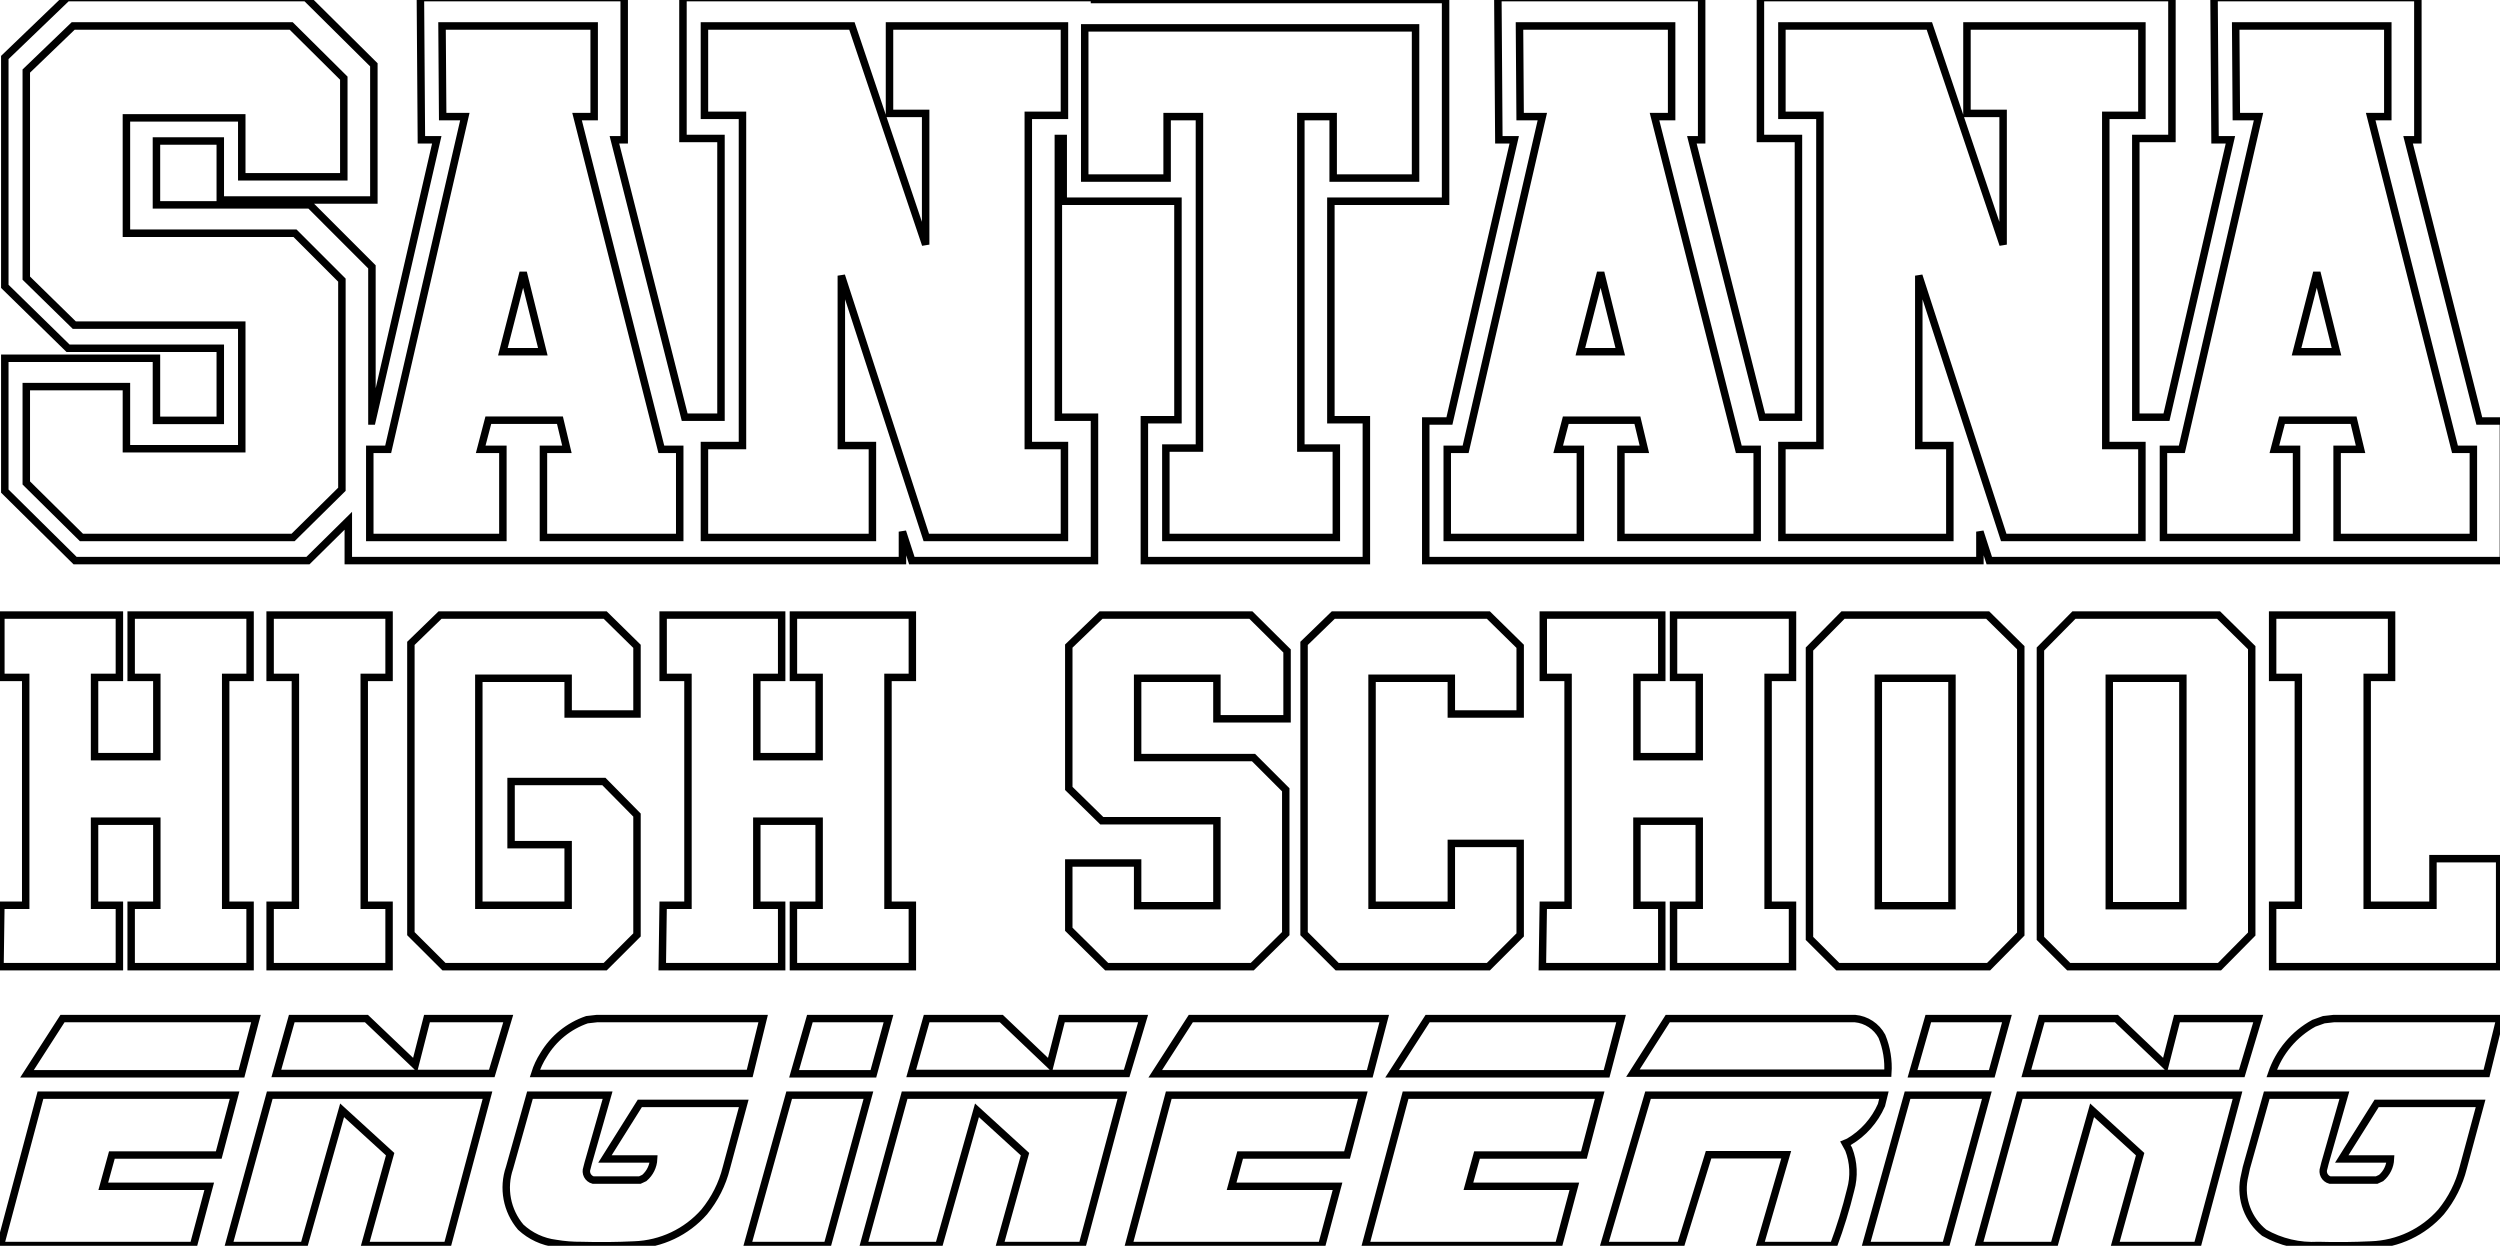 <?xml version="1.0" encoding="UTF-8" standalone="no"?>
<svg xmlns="http://www.w3.org/2000/svg" xmlns:xlink="http://www.w3.org/1999/xlink" width="63.509mm" height="31.647mm" viewBox="-442.07 232.446 63.509 31.647">
    <path transform="matrix(-1,0,0,1,-410.381,251.414)" style="stroke:#000000;stroke-width:0.05mm;fill:none" d="M28.357,-1.76L27.705,-1.76L27.705,0.254L29.287,0.254L29.287,-1.76L28.656,-1.76L28.656,-3.343L31.667,-3.343L31.667,-1.76L31.036,-1.76L31.036,4.029L31.667,4.029L31.689,5.589L28.656,5.589L28.656,4.029L29.287,4.029L29.287,1.893L27.705,1.893L27.705,4.029L28.357,4.029L28.357,5.589L25.336,5.589L25.336,4.029L25.956,4.029L25.956,-1.76L25.336,-1.76L25.336,-3.343L28.357,-3.343L28.357,-1.76zM24.827,-1.76L24.185,-1.76L24.185,4.029L24.827,4.029L24.827,5.589L21.805,5.589L21.805,4.029L22.436,4.029L22.436,-1.76L21.805,-1.76L21.805,-3.343L24.827,-3.343L24.827,-1.76zM21.251,-2.624L21.251,4.75L20.41,5.589L16.315,5.589L15.507,4.782L15.507,1.738L16.348,0.885L18.706,0.885L18.706,2.49L17.256,2.49L17.256,4.029L19.525,4.029L19.525,-1.738L17.256,-1.738L17.256,-0.83L15.507,-0.83L15.507,-2.549L16.315,-3.343L20.51,-3.343L21.251,-2.624zM11.533,-1.76L10.88,-1.76L10.88,0.254L12.463,0.254L12.463,-1.76L11.832,-1.76L11.832,-3.343L14.843,-3.343L14.843,-1.76L14.212,-1.76L14.212,4.029L14.843,4.029L14.865,5.589L11.832,5.589L11.832,4.029L12.463,4.029L12.463,1.893L10.88,1.893L10.88,4.029L11.533,4.029L11.533,5.589L8.512,5.589L8.512,4.029L9.131,4.029L9.131,-1.76L8.512,-1.76L8.512,-3.343L11.533,-3.343L11.533,-1.76zM4.538,-2.555L4.538,1.061L3.699,1.882L0.775,1.882L0.775,4.04L2.789,4.04L2.789,2.955L4.538,2.955L4.538,4.638L3.575,5.589L-0.122,5.589L-0.974,4.749L-0.974,1.096L-0.155,0.277L2.789,0.277L2.789,-1.738L0.775,-1.738L0.775,-0.708L-1.007,-0.708L-1.007,-2.431L-0.088,-3.343L3.719,-3.343L4.538,-2.555zM-1.439,-2.624L-1.439,4.75L-2.28,5.589L-6.121,5.589L-6.929,4.782L-6.929,2.457L-5.18,2.457L-5.18,4.029L-3.166,4.029L-3.166,-1.738L-5.18,-1.738L-5.18,-0.83L-6.929,-0.83L-6.929,-2.549L-6.121,-3.343L-2.181,-3.343L-1.439,-2.624zM-10.825,-1.76L-11.478,-1.76L-11.478,0.254L-9.895,0.254L-9.895,-1.76L-10.526,-1.76L-10.526,-3.343L-7.516,-3.343L-7.516,-1.76L-8.146,-1.76L-8.146,4.029L-7.516,4.029L-7.493,5.589L-10.526,5.589L-10.526,4.029L-9.895,4.029L-9.895,1.893L-11.478,1.893L-11.478,4.029L-10.825,4.029L-10.825,5.589L-13.847,5.589L-13.847,4.029L-13.227,4.029L-13.227,-1.76L-13.847,-1.76L-13.847,-3.343L-10.825,-3.343L-10.825,-1.76zM-14.278,-2.48L-14.278,4.871L-14.998,5.589L-18.828,5.589L-19.646,4.76L-19.646,-2.514L-18.805,-3.343L-15.13,-3.343L-14.278,-2.48zM-20.145,-2.48L-20.145,4.871L-20.864,5.589L-24.694,5.589L-25.513,4.76L-25.513,-2.514L-24.671,-3.343L-20.997,-3.343L-20.145,-2.48zM-26.044,-1.76L-26.697,-1.76L-26.697,4.029L-26.044,4.029L-26.044,5.589L-31.811,5.589L-31.811,2.845L-30.117,2.845L-30.117,4.029L-28.446,4.029L-28.446,-1.76L-29.066,-1.76L-29.066,-3.343L-26.044,-3.343L-26.044,-1.76zM-17.898,-1.738L-17.898,4.04L-16.027,4.04L-16.027,-1.738L-17.898,-1.738zM-23.764,-1.738L-23.764,4.04L-21.894,4.04L-21.894,-1.738L-23.764,-1.738z"/>
    <path transform="matrix(-0.644,0,0,0.644,-410.328,246.099)" style="stroke:#000000;stroke-width:0.078mm;fill:none" d="M48.252,-18.397L48.252,-10.229L46.358,-8.375L39.752,-8.375L39.752,-3.5L44.302,-3.5L44.302,-5.95L48.252,-5.95L48.252,-2.15L46.077,0L37.727,0L35.802,-1.9L35.802,-10.15L37.652,-12L44.302,-12L44.302,-16.551L39.752,-16.551L39.752,-14.226L35.727,-14.226L35.727,-18.117L37.802,-20.176L46.402,-20.176L48.252,-18.397zM31.827,-16.601L30.952,-16.601L33.977,-3.475L34.702,-3.475L34.702,0L29.452,0L29.452,-3.475L30.327,-3.475L30.026,-4.625L27.201,-4.625L26.926,-3.475L27.852,-3.475L27.852,0L22.476,0L22.476,-3.475L23.201,-3.475L26.526,-16.601L25.851,-16.601L25.851,-20.176L31.852,-20.176L31.827,-16.601zM14.201,-16.726L12.775,-16.726L12.775,-11.551L15.684,-20.176L21.501,-20.176L21.501,-16.651L20.001,-16.651L20.001,-3.625L21.501,-3.625L21.501,0L14.875,0L14.875,-3.625L16.101,-3.625L16.101,-10.326L12.75,0L7.3,0L7.3,-3.625L8.726,-3.625L8.726,-16.651L7.3,-16.651L7.3,-20.176L14.201,-20.176L14.201,-16.726zM6.5,-14.176L3.25,-14.176L3.25,-16.601L1.975,-16.601L1.975,-3.525L3.3,-3.525L3.3,0L-3.425,0L-3.425,-3.525L-2.025,-3.525L-2.025,-16.601L-3.3,-16.601L-3.3,-14.176L-6.55,-14.176L-6.55,-20.101L6.5,-20.101L6.5,-14.176zM-10.675,-16.601L-11.551,-16.601L-8.525,-3.475L-7.8,-3.475L-7.8,0L-13.051,0L-13.051,-3.475L-12.176,-3.475L-12.476,-4.625L-15.301,-4.625L-15.576,-3.475L-14.651,-3.475L-14.651,0L-20.026,0L-20.026,-3.475L-19.301,-3.475L-15.976,-16.601L-16.651,-16.601L-16.651,-20.176L-10.65,-20.176L-10.675,-16.601zM-28.301,-16.726L-29.727,-16.726L-29.727,-11.551L-26.818,-20.176L-21.001,-20.176L-21.001,-16.651L-22.501,-16.651L-22.501,-3.625L-21.001,-3.625L-21.001,0L-27.626,0L-27.626,-3.625L-26.401,-3.625L-26.401,-10.326L-29.751,0L-35.202,0L-35.202,-3.625L-33.777,-3.625L-33.777,-16.651L-35.202,-16.651L-35.202,-20.176L-28.301,-20.176L-28.301,-16.726zM-38.927,-16.601L-39.802,-16.601L-36.777,-3.475L-36.052,-3.475L-36.052,0L-41.302,0L-41.302,-3.475L-40.427,-3.475L-40.727,-4.625L-43.552,-4.625L-43.827,-3.475L-42.902,-3.475L-42.902,0L-48.277,0L-48.277,-3.475L-47.552,-3.475L-44.227,-16.601L-44.902,-16.601L-44.902,-20.176L-38.902,-20.176L-38.927,-16.601zM27.876,-7.325L29.452,-7.325L28.651,-10.451L27.876,-7.325zM-14.625,-7.325L-13.051,-7.325L-13.851,-10.451L-14.625,-7.325zM-42.877,-7.325L-41.302,-7.325L-42.102,-10.451L-42.877,-7.325z"/>
    <path transform="matrix(-0.644,0,0,0.644,-145.453,85.234)" style="stroke:#000000;stroke-width:0.078mm;fill:none" d="M391.143,234.053L389.643,234.053L389.643,245.047L391.075,245.047L393.847,234.104L393.461,234.104L393.461,228.496L401.5,228.496L401.461,234.104L400.854,234.104L403.411,245.197L404.344,245.197L404.344,250.704L382.485,250.704L382.485,249.562L382.115,250.704L361.834,250.704L361.834,245.197L362.785,245.197L365.595,234.104L365.209,234.104L365.209,228.496L373.249,228.496L373.21,234.104L372.603,234.104L375.125,245.047L376.335,245.047L376.335,234.053L374.91,234.053L374.91,228.496L391.143,228.496L391.143,234.053z"/>
    <path transform="matrix(-0.644,0,0,0.644,-145.453,85.234)" style="stroke:#000000;stroke-width:0.078mm;fill:none" d="M424.987,249.562L424.617,250.704L417.412,250.704L417.412,245.047L418.837,245.047L418.837,234.053L418.645,234.053L418.645,236.528L414.119,236.528L414.119,245.146L415.444,245.146L415.444,250.704L406.687,250.704L406.687,245.146L408.087,245.146L408.087,236.528L403.562,236.528L403.562,228.571L417.412,228.571L417.412,228.496L433.645,228.496L433.645,234.053L432.145,234.053L432.145,245.047L433.577,245.047L436.349,234.104L435.963,234.104L435.963,228.496L444.002,228.496L443.963,234.104L443.356,234.104L445.913,245.197L445.914,245.197L445.914,239.117L448.359,236.671L454.414,236.671L454.414,234.153L451.896,234.153L451.896,236.479L445.838,236.479L445.838,231.147L448.511,228.496L457.939,228.496L460.396,230.858L460.396,239.886L457.9,242.329L451.896,242.329L451.896,245.172L454.414,245.172L454.414,242.722L460.396,242.722L460.396,247.962L457.623,250.704L448.438,250.704L446.846,249.133L446.846,250.704L424.987,250.704L424.987,249.562z"/>
    <path transform="matrix(-1,0,0,1,-410.332,259.365)" style="stroke:#000000;stroke-width:0.05mm;fill:none" d="M31.729,4.721L26.824,4.721L26.423,3.217L29.114,3.217L28.896,2.423L26.181,2.423L25.779,0.902L30.71,0.902L31.729,4.721zM25.93,4.721L24.016,4.721L23.047,1.287L21.827,2.401L22.47,4.721L20.373,4.721L19.354,0.902L24.885,0.902L25.93,4.721zM18.793,2.745C18.972,3.263,18.864,3.837,18.51,4.255C18.264,4.483,17.953,4.628,17.62,4.669C17.403,4.706,17.183,4.723,16.963,4.721C16.517,4.734,16.07,4.73,15.624,4.708C14.941,4.684,14.298,4.38,13.847,3.867C13.581,3.541,13.389,3.161,13.287,2.753L12.844,1.111L15.484,1.111L16.37,2.523L15.133,2.523C15.142,2.71,15.228,2.884,15.37,3.006L15.484,3.059L16.671,3.059C16.734,3.042,16.787,2.999,16.817,2.941C16.847,2.883,16.851,2.815,16.828,2.754L16.796,2.63L16.303,0.902L18.275,0.902L18.793,2.745zM12.752,4.721L10.721,4.721L9.677,0.902L11.69,0.902L12.752,4.721zM9.802,4.721L7.889,4.721L6.919,1.287L5.699,2.401L6.342,4.721L4.245,4.721L3.226,0.902L8.757,0.902L9.802,4.721zM3.067,4.721L-1.838,4.721L-2.24,3.217L0.451,3.217L0.234,2.423L-2.482,2.423L-2.883,0.902L2.047,0.902L3.067,4.721zM-2.95,4.721L-7.855,4.721L-8.256,3.217L-5.565,3.217L-5.783,2.423L-8.499,2.423L-8.899,0.902L-3.969,0.902L-2.95,4.721zM-9.008,4.721L-10.955,4.721L-11.666,2.415L-13.638,2.415L-12.969,4.721L-14.841,4.721C-15.013,4.258,-15.158,3.786,-15.275,3.306C-15.37,2.967,-15.353,2.606,-15.226,2.278L-15.142,2.125L-15.226,2.09C-15.595,1.874,-15.886,1.547,-16.058,1.154L-16.12,0.902L-10.128,0.902L-9.008,4.721zM-15.66,4.721L-17.69,4.721L-18.735,0.902L-16.721,0.902L-15.66,4.721zM-18.526,4.721L-20.44,4.721L-21.409,1.287L-22.629,2.401L-21.986,4.721L-24.083,4.721L-25.103,0.902L-19.571,0.902L-18.526,4.721zM-25.328,2.745L-25.266,3.034C-25.176,3.549,-25.373,4.071,-25.781,4.397C-26.2,4.636,-26.677,4.748,-27.158,4.721C-27.605,4.734,-28.051,4.73,-28.498,4.708C-29.18,4.684,-29.824,4.38,-30.275,3.867C-30.541,3.541,-30.732,3.161,-30.835,2.753L-31.278,1.111L-28.637,1.111L-27.751,2.523L-28.988,2.523C-28.979,2.71,-28.894,2.884,-28.752,3.006L-28.637,3.059L-27.451,3.059C-27.388,3.042,-27.335,2.999,-27.305,2.941C-27.275,2.883,-27.271,2.815,-27.294,2.754L-27.325,2.63L-27.818,0.902L-25.846,0.902L-25.328,2.745zM31.052,0.359L25.604,0.359L25.236,-1.044L30.15,-1.044L31.052,0.359zM11.565,0.359L9.551,0.359L9.167,-1.044L11.164,-1.044L11.565,0.359zM2.39,0.359L-3.059,0.359L-3.426,-1.044L1.487,-1.044L2.39,0.359zM-3.626,0.359L-9.075,0.359L-9.443,-1.044L-4.529,-1.044L-3.626,0.359zM-16.847,0.359L-18.86,0.359L-19.245,-1.044L-17.248,-1.044L-16.847,0.359zM21.192,0.134L22.429,-1.044L24.326,-1.044L24.718,0.351L19.245,0.351L18.827,-1.044L20.891,-1.044L21.192,0.134zM16.827,-1.015C17.289,-0.857,17.679,-0.54,17.929,-0.121C18.023,0.026,18.098,0.185,18.15,0.351L12.693,0.351L12.351,-1.044L16.571,-1.044L16.827,-1.015zM5.064,0.134L6.301,-1.044L8.198,-1.044L8.59,0.351L3.117,0.351L2.699,-1.044L4.763,-1.044L5.064,0.134zM-23.264,0.134L-22.027,-1.044L-20.13,-1.044L-19.738,0.351L-25.211,0.351L-25.629,-1.044L-23.565,-1.044L-23.264,0.134zM-27.294,-1.015L-27.043,-0.925C-26.539,-0.649,-26.157,-0.194,-25.972,0.351L-31.428,0.351L-31.771,-1.044L-27.551,-1.044L-27.294,-1.015zM-9.744,0.343L-16.22,0.343C-16.242,0.023,-16.19,-0.297,-16.069,-0.593C-15.931,-0.849,-15.674,-1.018,-15.384,-1.044L-10.629,-1.044L-9.744,0.343z"/>
</svg>

